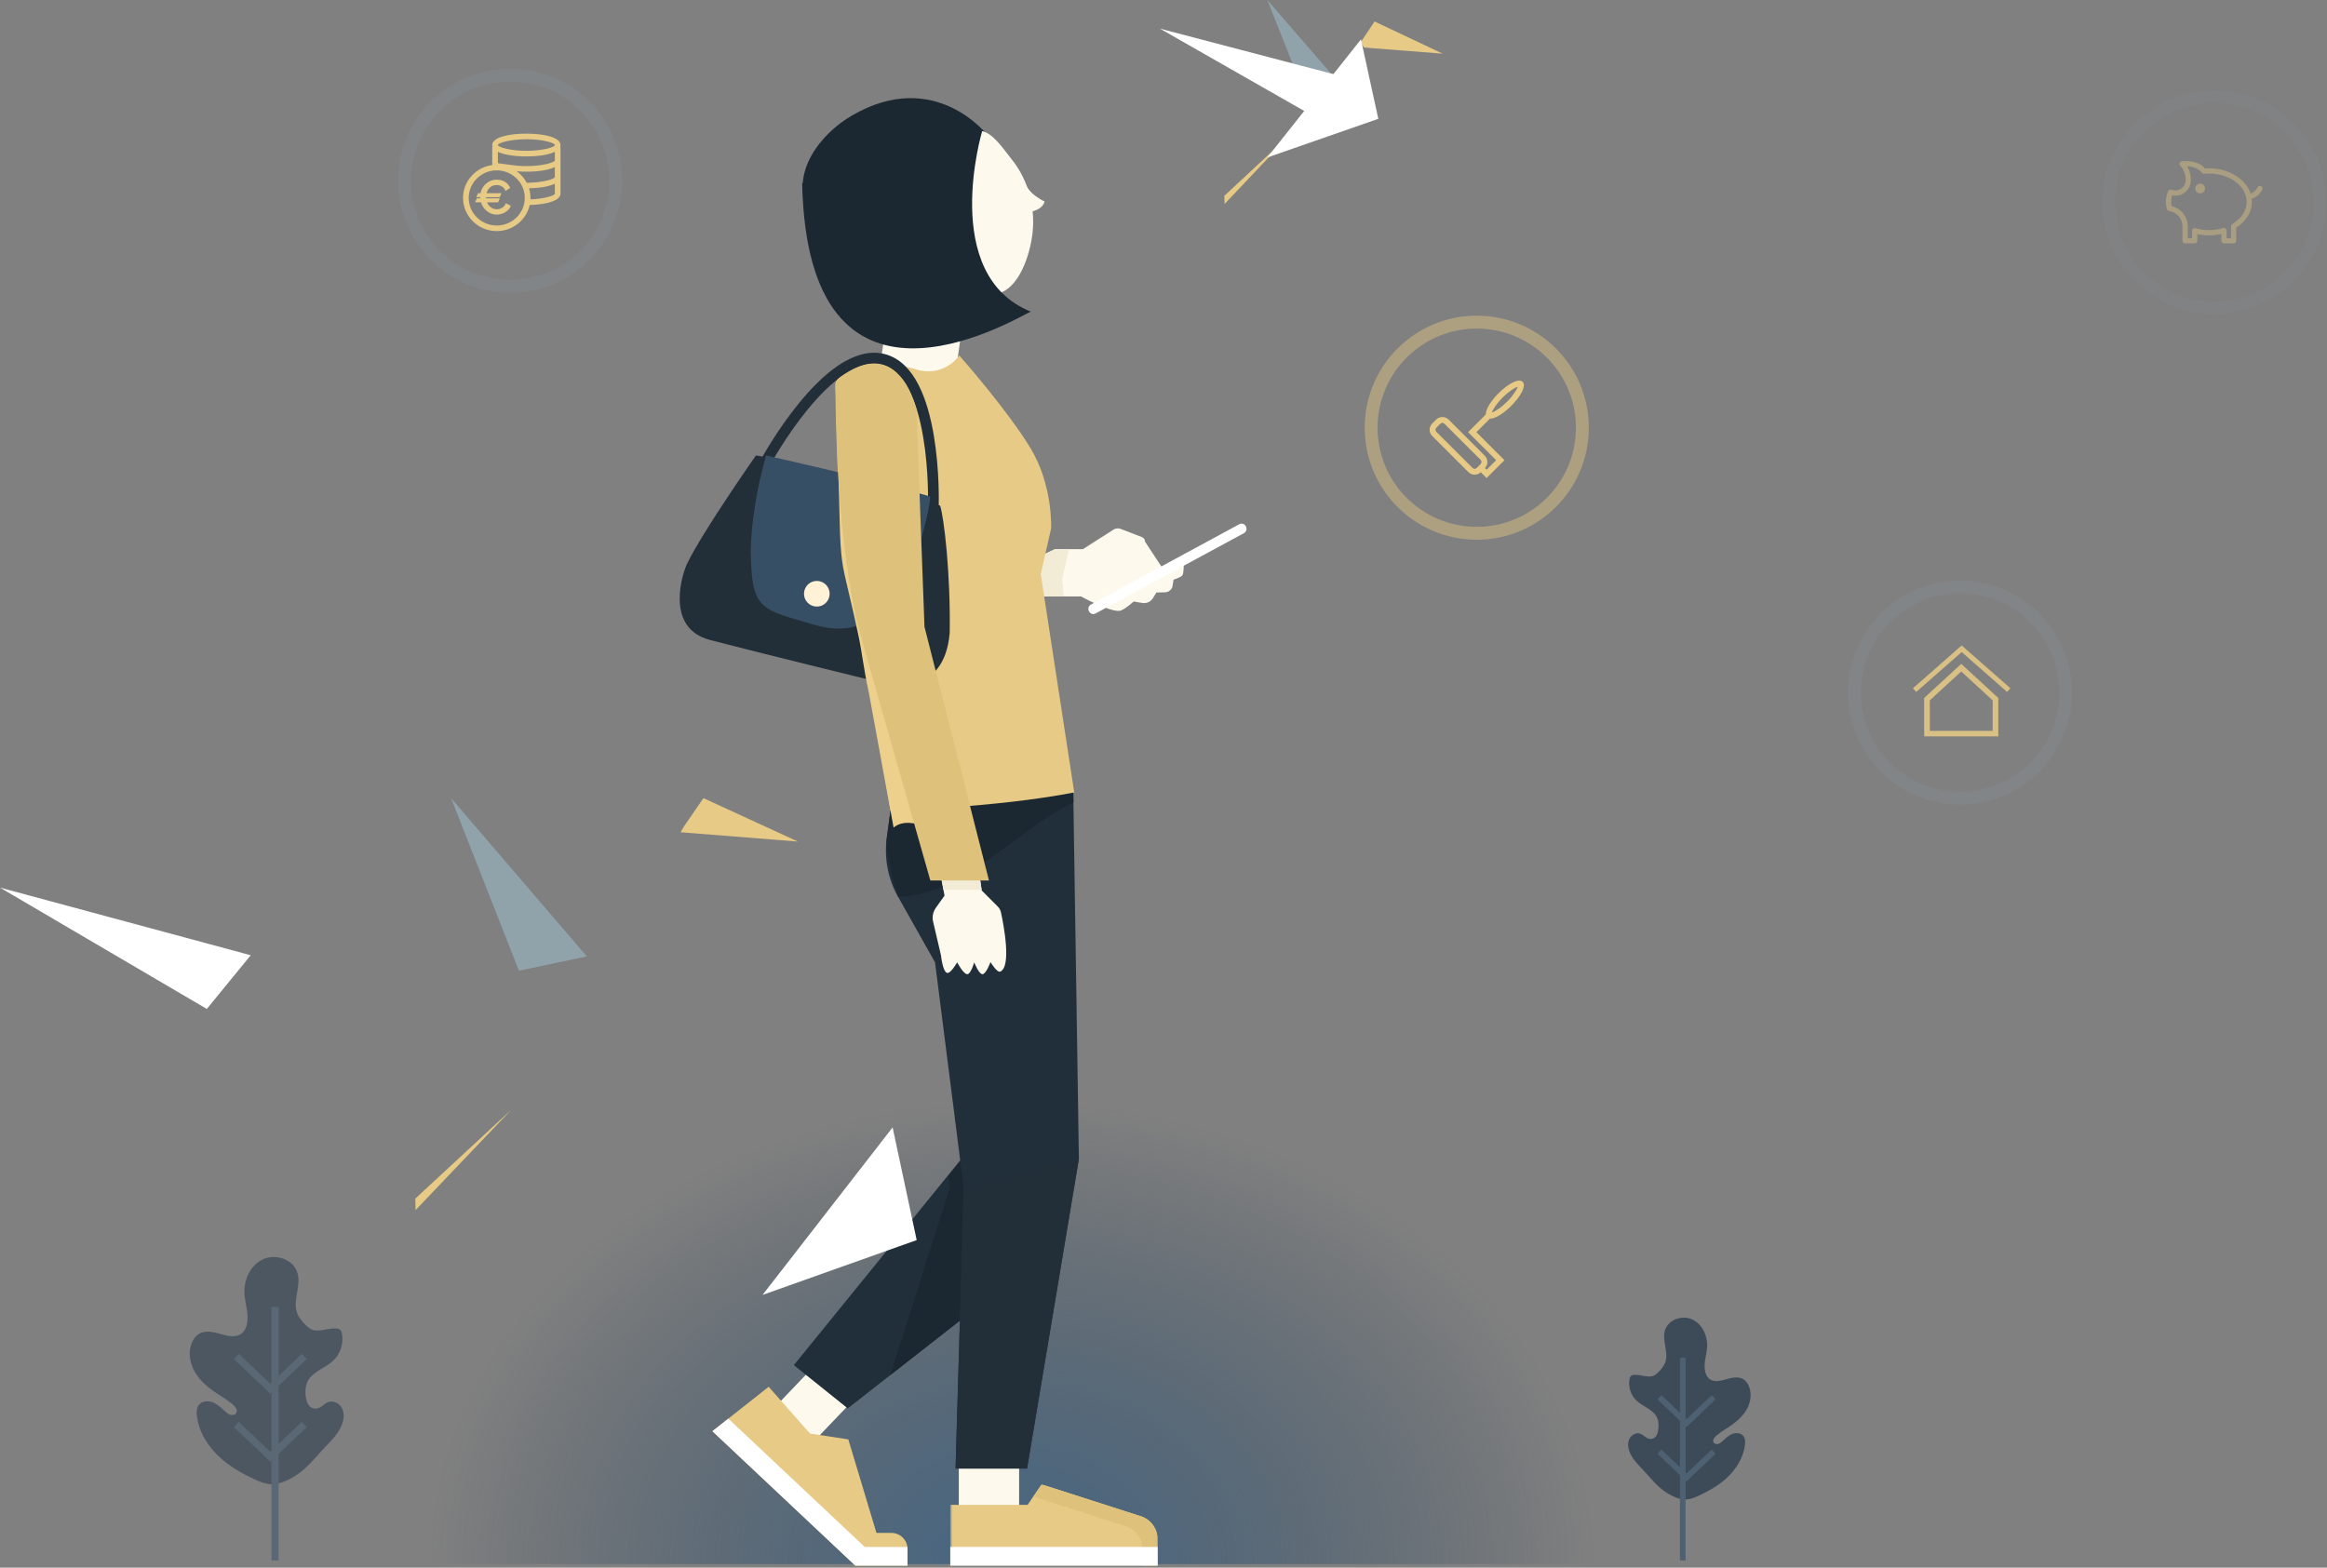 <?xml version="1.0" encoding="UTF-8"?>
<svg width="650px" height="438px" viewBox="0 0 650 438" version="1.1" xmlns="http://www.w3.org/2000/svg" xmlns:xlink="http://www.w3.org/1999/xlink">
    <rect x="0" y="0" width="650" height="438" fill="#808080" stroke="none"/>
    <!-- Generator: Sketch 50.2 (55047) - http://www.bohemiancoding.com/sketch -->
    <title>Illustration2</title>
    <desc>Created with Sketch.</desc>
    <defs>
        <linearGradient x1="56.569%" y1="50%" x2="88.408%" y2="78.966%" id="linearGradient-1">
            <stop stop-color="#2B668C" offset="0%"></stop>
            <stop stop-color="#303E47" offset="100%"></stop>
        </linearGradient>
        <radialGradient cx="52.108%" cy="100%" fx="52.108%" fy="100%" r="105.824%" gradientTransform="translate(0.521,1),scale(0.337,1),scale(1,0.796),translate(-0.521,-1)" id="radialGradient-2">
            <stop stop-color="#466784" offset="0%"></stop>
            <stop stop-color="#314659" stop-opacity="0" offset="100%"></stop>
        </radialGradient>
        <path d="M0.735,153 C17.838,66.332 113.076,0 228,0 C342.924,0 438.162,66.332 455.265,153 L0.735,153 Z" id="path-3"></path>
        <polygon id="path-5" points="1.871 2.082 59.799 2.082 59.799 24.787 1.871 24.787"></polygon>
        <polygon id="path-7" points="0.238 2.083 34.967 2.083 34.967 24.787 0.238 24.787"></polygon>
        <polygon id="path-9" points="22.828 14.155 24.828 14.155 24.828 85 22.828 85"></polygon>
        <polygon id="path-11" points="18.159 11.324 19.75 11.324 19.75 68 18.159 68"></polygon>
    </defs>
    <g id="PAGES-WEBBFRONT" stroke="none" stroke-width="1" fill="none" fill-rule="evenodd">
        <g id="01-Home-BLEU-2" transform="translate(-727, -138)">
            <g id="1LAME">
                <g id="Illustration2" transform="translate(727, 138)">
                    <g id="Rectangle" transform="translate(45, 284)">
                        <mask id="mask-4" fill="white">
                            <use xlink:href="#path-3"></use>
                        </mask>
                        <use id="Mask" fill="url(#radialGradient-2)" xlink:href="#path-3"></use>
                    </g>
                    <g id="Group-9" transform="translate(383, 90)">
                        <path d="M30.621,41.943 C30.157,42.388 29.544,42.63 28.907,42.63 C28.256,42.63 27.628,42.376 27.159,41.908 L17.06,31.824 C16.098,30.862 16.098,29.293 17.06,28.334 L18.154,27.24 C18.621,26.773 19.25,26.52 19.903,26.52 C20.554,26.52 21.182,26.773 21.651,27.24 L31.75,37.324 C32.701,38.274 32.712,39.818 31.784,40.781 L32.249,41.245 L34.92,38.579 L27.076,30.746 L32.037,25.792 C31.949,24.436 33.382,22.081 35.582,19.883 C37.71,17.76 40.008,16.338 41.366,16.338 C41.752,16.338 42.08,16.45 42.318,16.688 C43.386,17.753 41.867,20.67 39.118,23.414 C36.992,25.538 34.693,26.959 33.333,26.959 C33.288,26.959 33.244,26.957 33.2,26.954 L29.404,30.746 L37.248,38.579 L32.249,43.569 L30.621,41.943 Z M40.967,18.053 C40.015,18.339 38.318,19.476 36.746,21.046 C35.091,22.698 34.003,24.396 33.732,25.246 C34.684,24.96 36.381,23.822 37.954,22.252 C39.609,20.599 40.696,18.903 40.967,18.053 Z M19.903,28.163 C19.679,28.163 19.473,28.248 19.318,28.403 L18.224,29.494 C17.902,29.816 17.902,30.34 18.224,30.661 L28.323,40.746 C28.477,40.9 28.683,40.985 28.907,40.985 C29.132,40.985 29.338,40.9 29.492,40.746 L30.586,39.654 C30.908,39.332 30.908,38.809 30.586,38.487 L20.487,28.403 C20.332,28.248 20.126,28.163 19.903,28.163 Z" id="objectif-7" fill="#E6CA85" fill-rule="nonzero"></path>
                        <circle id="Oval-Copy-3" stroke="#E6CA85" stroke-width="3.6" opacity="0.434" cx="29.5" cy="29.5" r="29.5"></circle>
                    </g>
                    <g id="Group-5" transform="translate(324, 0)">
                        <polygon id="Fill-1" fill="#E6CA85" points="56 11.922 57.029 13.28 79 15 59.961 6"></polygon>
                        <polygon id="Fill-2" fill="#E6CA85" points="18 54.711 18.057 57 37 37"></polygon>
                        <polygon id="Fill-3" fill="#90A3AA" points="30 0 43.5 34 57 31.171"></polygon>
                        <polygon id="Fill-4" fill="#FFFFFF" points="42.065 32 51 21.38 0 8"></polygon>
                        <polygon id="Fill-5" fill="#FFFFFF" points="56.157 11 56.267 11.507 61 33.199 30 44"></polygon>
                    </g>
                    <g id="Group-12" opacity="0.868" transform="translate(518, 164)">
                        <path d="M29.954,16.339 L29.955,16.338 L30.477,16.797 L43.047,27.839 L43.569,28.298 L42.641,29.329 L42.119,28.871 L29.954,18.184 L17.788,28.871 L17.266,29.329 L16.338,28.298 L16.86,27.839 L29.431,16.797 L29.953,16.338 L29.954,16.339 Z M29.831,21.489 L40.181,31.007 L40.181,41.754 L19.481,41.754 L19.481,31.007 L29.831,21.489 Z M21.052,31.683 L21.052,40.201 L38.61,40.201 L38.61,31.683 L29.831,23.61 L21.052,31.683 Z" id="objectif-2" fill="#E6CA85" fill-rule="nonzero"></path>
                        <circle id="Oval-Copy-4" stroke="#899EA6" stroke-width="3.6" opacity="0.2" cx="29.5" cy="29.5" r="29.5"></circle>
                    </g>
                    <g id="Group-6" opacity="0.4" transform="translate(589, 27)">
                        <path d="M39.654,27.087 C40.176,26.901 40.627,26.584 41.011,26.173 C41.188,25.985 41.338,25.789 41.461,25.599 C41.534,25.484 41.583,25.396 41.606,25.35 C41.779,24.985 42.213,24.829 42.579,25 C42.944,25.172 43.102,25.605 42.932,25.969 C42.792,26.273 42.506,26.725 42.075,27.184 C41.498,27.801 40.798,28.27 39.97,28.525 C40.004,28.811 40.021,29.101 40.021,29.394 C40.021,32.22 38.434,34.836 35.651,36.623 L35.651,40.267 C35.651,40.672 35.323,40.999 34.919,40.999 L32.236,40.999 C31.832,40.999 31.504,40.672 31.504,40.267 L31.504,38.364 C29.309,38.887 27.001,38.907 24.778,38.408 L24.778,40.268 C24.778,40.673 24.451,41 24.046,41 L21.363,41 C20.959,41 20.631,40.673 20.631,40.268 L20.634,36.494 C20.626,36.449 20.622,36.405 20.622,36.361 C20.622,36.314 20.626,36.267 20.631,36.235 C20.631,34.098 19.05,32.287 16.874,31.941 C16.591,31.896 16.361,31.69 16.284,31.414 C16.096,30.74 16,30.06 16,29.394 C16,28.376 16.215,27.365 16.638,26.389 C16.796,26.025 17.215,25.853 17.584,26.002 C17.931,26.142 18.291,26.213 18.657,26.213 C20.213,26.213 21.475,24.956 21.527,23.347 C21.575,21.841 20.903,20.21 20.018,19.326 C19.824,19.133 19.755,18.847 19.837,18.587 C19.919,18.326 20.141,18.134 20.411,18.087 C20.492,18.074 20.597,18.059 20.756,18.043 C21.027,18.016 21.328,18 21.652,18 C23.678,18 25.591,18.583 26.953,20.061 C27.333,20.03 27.673,20.014 28.008,20.014 C33.608,20.014 38.334,23.02 39.654,27.087 Z M23.314,39.536 L23.314,37.463 C23.314,37.233 23.423,37.016 23.606,36.878 C23.79,36.739 24.028,36.696 24.251,36.761 C26.808,37.51 29.518,37.482 32.019,36.706 C32.241,36.637 32.483,36.678 32.67,36.816 C32.857,36.953 32.968,37.172 32.968,37.405 L32.968,39.535 L34.186,39.535 L34.186,36.215 C34.186,35.957 34.322,35.719 34.543,35.587 C37.098,34.066 38.556,31.808 38.556,29.394 C38.556,25.042 33.833,21.478 28.008,21.478 C27.616,21.478 27.233,21.502 26.709,21.551 C26.462,21.572 26.223,21.471 26.07,21.279 C25.08,20.044 23.56,19.503 21.946,19.464 C22.634,20.62 23.033,22.023 22.99,23.394 C22.911,25.794 21.008,27.676 18.656,27.676 C18.352,27.676 18.049,27.644 17.752,27.579 C17.561,28.179 17.464,28.787 17.464,29.394 C17.464,29.787 17.506,30.189 17.59,30.593 C20.238,31.235 22.095,33.55 22.095,36.252 C22.095,36.327 22.095,36.341 22.095,36.365 L22.095,39.536 L23.314,39.536 Z M26.925,25.661 C26.925,26.416 26.319,27.024 25.563,27.024 C24.81,27.024 24.202,26.415 24.202,25.661 C24.202,24.908 24.811,24.298 25.563,24.298 C26.319,24.298 26.925,24.906 26.925,25.661 Z" id="objectif-4" fill="#E6CA85" fill-rule="nonzero"></path>
                        <circle id="Oval-Copy" stroke="#899EA6" stroke-width="3.6" opacity="0.2" cx="29.5" cy="29.5" r="29.5"></circle>
                    </g>
                    <g id="Group-10" transform="translate(113, 21)">
                        <circle id="Oval-Copy-6" stroke="#899EA6" stroke-width="3.6" opacity="0.2" cx="29.5" cy="29.5" r="29.5"></circle>
                        <path d="M41.981,23.785 L41.981,21.413 C40.287,22.253 37.388,22.705 34.031,22.705 C30.673,22.705 27.775,22.253 26.081,21.413 L26.081,24.585 C26.127,24.591 26.172,24.601 26.216,24.616 C26.595,24.692 30.829,25.234 31.46,25.298 C32.284,25.37 33.15,25.407 34.031,25.407 C38.426,25.407 41.981,24.422 41.981,23.785 Z M41.981,25.677 C40.287,26.516 37.388,26.969 34.031,26.969 C33.115,26.969 32.217,26.932 31.359,26.858 C32.531,27.713 33.494,28.828 34.16,30.117 C34.247,30.083 34.341,30.064 34.439,30.063 C38.607,30.01 41.98,29.038 41.98,28.444 C41.98,28.434 41.981,28.425 41.981,28.415 L41.981,25.677 Z M41.981,30.321 C40.408,31.1 37.802,31.554 34.775,31.62 C35.037,32.47 35.178,33.37 35.178,34.303 C35.178,34.437 35.175,34.571 35.169,34.704 C38.983,34.558 41.98,33.655 41.98,33.104 C41.98,33.091 41.981,33.078 41.981,33.064 C41.981,33.056 41.981,33.047 41.981,33.038 L41.981,30.321 Z M43.568,33.078 C43.569,33.087 43.569,33.095 43.569,33.104 C43.569,35.012 39.915,36.141 34.963,36.275 C34.042,40.44 30.264,43.569 25.757,43.569 C20.563,43.569 16.338,39.413 16.338,34.303 C16.338,29.615 19.895,25.729 24.492,25.12 L24.492,20.281 C24.492,20.167 24.517,20.06 24.561,19.963 C24.516,19.821 24.492,19.674 24.492,19.522 C24.492,17.49 28.679,16.338 34.031,16.338 C39.382,16.338 43.569,17.49 43.569,19.522 C43.569,19.674 43.546,19.821 43.501,19.962 C43.545,20.06 43.569,20.167 43.569,20.281 L43.569,33.038 C43.569,33.051 43.569,33.065 43.568,33.078 Z M25.757,26.599 C21.44,26.599 17.927,30.055 17.927,34.303 C17.927,38.551 21.44,42.007 25.757,42.007 C30.075,42.007 33.589,38.551 33.589,34.303 C33.589,30.055 30.076,26.599 25.757,26.599 Z M23.366,36.135 C23.547,36.41 23.755,36.64 24.004,36.84 C24.25,37.037 24.514,37.187 24.815,37.302 C25.124,37.414 25.436,37.471 25.754,37.471 C25.97,37.471 26.198,37.443 26.455,37.388 C26.683,37.334 26.914,37.243 27.141,37.119 C27.37,36.99 27.572,36.837 27.753,36.652 C27.946,36.455 28.102,36.231 28.216,35.981 L28.316,35.761 L29.698,36.506 L29.618,36.692 C29.455,37.07 29.233,37.393 28.941,37.68 C28.659,37.958 28.341,38.189 27.989,38.377 C27.637,38.569 27.257,38.715 26.866,38.81 C26.484,38.908 26.097,38.955 25.704,38.955 C25.144,38.955 24.627,38.858 24.154,38.661 C23.675,38.465 23.254,38.208 22.874,37.882 C22.506,37.566 22.182,37.185 21.901,36.744 C21.661,36.362 21.471,35.953 21.337,35.528 L19.705,35.528 L20.193,34.407 L21.116,34.407 C21.109,34.305 21.104,34.201 21.102,34.093 L20.037,34.093 L20.524,32.972 L21.218,32.972 C21.319,32.513 21.474,32.083 21.685,31.684 C21.926,31.207 22.246,30.781 22.634,30.423 C23.023,30.056 23.485,29.76 24.003,29.544 C24.538,29.317 25.128,29.204 25.776,29.204 C26.646,29.204 27.4,29.401 28.038,29.797 C28.669,30.191 29.144,30.711 29.443,31.34 L29.527,31.516 L28.21,32.357 L28.099,32.125 C27.968,31.85 27.819,31.631 27.636,31.449 C27.454,31.266 27.264,31.125 27.051,31.011 C26.823,30.896 26.603,30.816 26.389,30.776 C26.154,30.724 25.93,30.699 25.712,30.699 C25.308,30.699 24.946,30.768 24.627,30.905 C24.295,31.05 24.019,31.231 23.783,31.46 C23.531,31.7 23.327,31.97 23.175,32.268 C23.057,32.492 22.961,32.729 22.888,32.976 L27.076,32.976 L26.589,34.097 L22.744,34.097 C22.745,34.211 22.749,34.318 22.758,34.418 L26.615,34.418 L26.128,35.539 L23.042,35.539 C23.131,35.745 23.239,35.943 23.366,36.135 Z M34.031,17.901 C29.764,17.901 26.081,18.893 26.081,19.522 C26.081,20.151 29.764,21.143 34.031,21.143 C38.426,21.143 41.981,20.159 41.981,19.522 C41.981,18.885 38.426,17.901 34.031,17.901 Z" id="objectif-8" fill="#E6CA85" fill-rule="nonzero"></path>
                    </g>
                    <g id="femme" transform="translate(186, 13)">
                        <polygon id="Fill-1" fill="#FDF9ED" points="81.826 418.563 98.67 418.563 98.67 388.182 81.826 388.182"></polygon>
                        <polygon id="Fill-2" fill="#FDF9ED" points="36.51 394.753 26.033 384.769 43.982 366.005 54.459 375.994"></polygon>
                        <g id="Group-45" transform="translate(0, 0.462)">
                            <polygon id="Fill-5" fill="#FDF9ED" transform="translate(72.617, 73.835) rotate(-28) translate(-72.617, -73.835) " points="66.765 99.945 49.613 87.569 78.469 47.725 95.622 60.101"></polygon>
                            <g id="Group-8" transform="translate(71, 50.5) rotate(-35) translate(-71, -50.5) translate(38, 13)">
                                <path d="M10.667,14.307 C9.078,22.271 12.44,36.594 18.351,53.602 L45.379,44.491 L63.479,27.062 C63.479,27.062 62.519,2.891 35.583,0.633 C25.096,-0.244 12.718,4.005 10.667,14.307 Z" id="Fill-3" fill="#1B2731"></path>
                                <path d="M63.292,25.552 C65.102,28.289 64.884,33.013 65.112,36.151 C65.689,44.048 62.507,52.039 56.972,57.653 C52.996,61.686 44.543,68.168 38.566,63.748 L33.475,60.833 C28.605,57.234 27.311,50.51 30.5,45.364 L32.28,42.486 C32.28,42.486 30.39,43.711 30.5,36.706 C30.542,33.925 31.364,30.202 33.909,29.079 C34.858,28.66 38.866,29.327 39.256,29.872 C40.073,31.015 40.155,35.824 40.145,38.164 C40.145,38.436 40.515,38.52 40.632,38.28 C43.433,32.569 47.461,26.192 53.94,24.268 C55.934,23.678 58.005,23.614 60.039,24.025 C61.921,24.409 62.753,24.737 63.292,25.552" id="Fill-7" fill="#FDF9ED"></path>
                                <path d="M45.071,74.152 C38.358,73.094 -26.79,68.191 13.346,8.152 C68.817,14.169 58.464,15.72 62.878,25.072 C62.878,25.072 30.054,51.041 45.071,74.152 Z" id="Fill-44" fill="#1B2731"></path>
                                <path d="M64.243,44.017 C64.082,45.681 64.224,47.144 64.671,48.406 C65.118,49.669 65.526,50.587 65.896,51.161 C64.794,52.115 63.215,52.175 61.159,51.34 C59.103,50.506 60.131,48.064 64.243,44.017 Z" id="Path-9" fill="#FDF9ED"></path>
                            </g>
                            <polygon id="Fill-11" fill="#212F3B" points="87.62 304.095 35.743 367.958 50.799 380.044 99.403 341.987"></polygon>
                            <polygon id="Fill-13" fill="#1B2731" points="79.273 318.469 62.705 370.724 99.401 341.986 87.62 304.095 78.854 315.172"></polygon>
                            <path d="M113.77,206.316 L115.369,310.301 L100.884,396.856 L80.918,396.856 L83.2,318.468 L75.184,255.423 L64.848,237.081 C62.042,232.102 60.94,226.349 61.702,220.69 L62.747,212.956 L113.77,206.316 Z" id="Fill-15" fill="#212F3B"></path>
                            <polyline id="Fill-17" fill="#232F38" points="115.368 310.302 100.883 396.857 80.919 396.857 83.201 318.469"></polyline>
                            <path d="M132.487,148.494 L133.041,147.889 L138.905,145.554 L133.843,137.89 C133.843,137.315 133.491,136.802 132.952,136.594 L127.042,134.311 C126.379,134.056 125.634,134.13 125.038,134.512 L116.497,139.972 L108.707,139.972 L102.097,143.048 L102.097,153.176 L115.951,153.176 C115.951,153.176 123.888,157.536 126.751,157.204 C127.923,157.07 130.68,154.591 130.68,154.591 L133.041,155.005 C134.248,155.216 135.458,154.663 136.086,153.615 L137.007,152.086 L139.493,152.024 C140.516,151.996 141.375,151.245 141.534,150.234 L141.805,148.494 C141.805,148.494 143.869,147.852 144.261,147.297 C144.753,146.603 144.643,143.921 144.643,143.921 L140.824,145.554 L125.879,153.831 L123.83,153.176 L132.487,148.494 Z" id="Fill-19" fill="#FDF9ED"></path>
                            <polygon id="Fill-21" fill="#F2EBD6" points="110.707 148.277 112.634 139.973 108.705 139.973 102.097 143.049 102.097 153.177 111.119 153.177"></polygon>
                            <path d="M113.77,206.316 L62.747,212.956 L61.702,220.69 C61.183,224.539 63.691,233.418 64.848,237.081 C83.2,236.653 97.892,218.355 113.859,210.718 L113.77,206.316 Z" id="Fill-23" fill="#1B2731"></path>
                            <path d="M81.962,85.865 C79.349,89.472 74.767,91.078 70.469,89.896 L55.847,85.865 C55.847,85.865 47.279,91.108 47.364,94.05 C49.07,153.63 47.55,133.429 53.495,162.982 C59.594,193.296 62.746,212.957 62.746,212.957 C62.746,212.957 91.567,212.3 114.071,207.947 L104.709,146.92 L107.605,134.219 C107.605,134.219 108.198,122.26 101.885,111.807 C95.357,100.995 81.962,85.865 81.962,85.865 Z" id="Fill-25" fill="#E6CA85"></path>
                            <g id="sac" transform="translate(48.649, 129.249) rotate(14) translate(-48.649, -129.249) translate(9.649, 85.249)">
                                <path d="M15.511,35.917 C15.511,35.917 24.678,0.167 40.345,0.001 C56.011,-0.166 63.845,35.917 63.845,35.917" id="Stroke-12" stroke="#232F38" stroke-width="3" stroke-linecap="round"></path>
                                <path d="M12.463,34.685 C12.463,34.685 3.13,58.983 1.13,68.649 C0.63,70.649 -1.037,87.649 12.463,87.816 C25.963,87.983 63.297,87.816 63.297,87.816 C63.297,87.816 79.963,87.816 76.963,69.649 C73.297,53.816 67.63,38.774 65.797,35.878 C64.13,34.983 15.797,34.053 12.463,34.685" id="Fill-5" fill="#232F38"></path>
                                <path d="M15.226,34.023 C15.226,34.023 41.392,33.231 62.392,34.023 C63.059,34.316 63.892,53.983 60.059,63.316 C58.892,65.316 55.059,77.316 39.892,76.649 C24.726,75.983 21.892,77.149 17.892,62.316 C16.892,59.149 14.726,47.731 15.226,34.023" id="Fill-8" fill="#374F65"></path>
                                <path d="M41.899,68.066 C41.899,70.045 40.295,71.649 38.315,71.649 C36.336,71.649 34.732,70.045 34.732,68.066 C34.732,66.087 36.336,64.483 38.315,64.483 C40.295,64.483 41.899,66.087 41.899,68.066" id="Fill-10" fill="#FFF2D7"></path>
                            </g>
                            <g id="Group-3" transform="translate(140.478, 145.646) scale(-1, 1) rotate(-17) translate(-140.478, -145.646) translate(121.978, 127.146)" fill="#FFFFFF">
                                <path d="M36.434,36.156 L36.353,36.238 C35.831,36.768 34.985,36.768 34.463,36.238 L1.391,2.656 C0.868,2.126 0.868,1.267 1.391,0.737 L1.471,0.655 C1.994,0.124 2.839,0.124 3.362,0.655 L36.434,34.238 C36.956,34.767 36.956,35.625 36.434,36.156" id="Fill-1"></path>
                            </g>
                            <g id="Group-32" transform="translate(77.567, 399.194)">
                                <mask id="mask-6" fill="white">
                                    <use xlink:href="#path-5"></use>
                                </mask>
                                <g id="Clip-31"></g>
                                <path d="M1.871,7.8 L1.871,24.789 L59.799,24.789 L59.799,17.415 C59.799,14.582 58.029,12.051 55.367,11.07 L27.399,2.082 L23.471,7.8 L1.871,7.8 Z" id="Fill-30" fill="#E6CA85" mask="url(#mask-6)"></path>
                            </g>
                            <g id="Group-35" transform="translate(102.4, 399.194)">
                                <mask id="mask-8" fill="white">
                                    <use xlink:href="#path-7"></use>
                                </mask>
                                <g id="Clip-34"></g>
                                <path d="M30.532,11.07 L2.565,2.083 L0.238,5.469 L26.343,13.859 C29.007,14.838 30.775,17.371 30.775,20.204 L30.775,24.787 L34.967,24.787 L34.967,17.416 C34.967,14.583 33.197,12.052 30.532,11.07" id="Fill-33" fill="#DEC17B" mask="url(#mask-8)"></path>
                            </g>
                            <polygon id="Fill-36" fill="#FFFFFF" points="79.437 423.98 137.365 423.98 137.365 418.753 79.437 418.753"></polygon>
                            <path d="M28.71,374.002 L13,386.415 L52.927,423.981 L67.492,423.981 L67.492,419.324 C67.492,416.845 65.478,414.835 62.992,414.835 L58.82,414.835 L50.963,388.702 L40.247,387.067 L28.71,374.002 Z" id="Fill-38" fill="#E6CA85"></path>
                            <path d="M55.546,418.753 L17.442,382.904 L12.999,386.414 L52.929,423.981 L67.494,423.981 L67.494,419.323 C67.494,419.127 67.459,418.942 67.434,418.753 L55.546,418.753 Z" id="Fill-39" fill="#FFFFFF"></path>
                            <path d="M88.22,235.332 L92.722,239.85 C93.162,240.291 93.462,240.834 93.594,241.439 C94.331,244.857 96.624,256.656 93.385,258.009 C92.509,258.378 90.671,255.347 90.671,255.347 C90.671,255.347 89.452,258.718 88.436,258.728 C87.425,258.743 86.126,255.419 86.126,255.419 C86.126,255.419 85.2,258.634 84.252,258.728 C83.159,258.839 81.368,255.419 81.368,255.419 C81.368,255.419 79.578,258.579 78.585,258.371 C77.311,258.103 76.851,253.473 76.851,253.473 L74.646,244.059 C74.333,242.721 74.609,241.315 75.403,240.195 L77.832,236.772 L76.166,227.819 L86.884,226.267 L88.22,235.332 Z" id="Fill-40" fill="#FDF9ED"></path>
                            <polygon id="Fill-41" fill="#F2EBD6" points="86.884 226.267 76.166 227.818 77.534 235.17 88.195 235.17"></polygon>
                            <path d="M83.212,218.581 L69.688,165.352 L69.213,103.628 L53.298,89.547 C53.298,89.547 50.683,91.16 48.356,93.099 C47.879,93.763 47.591,94.393 47.608,94.945 C49.315,154.525 47.43,134.398 53.737,163.877 C54.912,169.362 55.088,172.639 56.7,180.112 L63.604,217.773 C68.717,213.47 77.634,221.214 83.212,218.581" id="Fill-42" fill="#ECD08C"></path>
                            <path d="M51.464,90.178 C46.537,92.9 47.37,93.342 47.387,96.284 C47.678,143.166 54.614,164.828 54.614,164.828 L73.874,232.555 L90.25,232.555 L72.238,161.67 L69.983,100.788 C68.843,96.99 67.481,94.143 65.896,92.246 C62.057,87.65 57.246,86.961 51.464,90.178 Z" id="Fill-43" fill="#DEC17B"></path>
                        </g>
                    </g>
                    <g id="Group-17" opacity="0.546" transform="translate(53, 351)">
                        <g id="Group-3" fill="#233648">
                            <path d="M27.733,62.331 C27.615,62.387 27.495,62.447 27.377,62.503 C23.665,64.279 21.695,63.981 18.079,62.311 C14.749,60.775 11.519,58.951 8.759,56.513 C5.267,53.427 2.557,49.257 1.993,44.629 C1.867,43.593 1.873,42.455 2.489,41.611 C3.337,40.451 5.071,40.279 6.411,40.795 C7.751,41.313 8.805,42.359 9.871,43.319 C10.323,43.727 10.807,44.137 11.397,44.297 C11.985,44.455 12.707,44.289 13.007,43.759 C13.489,42.911 12.665,41.935 11.915,41.311 C10.181,39.867 8.555,39.031 6.735,37.749 C4.451,36.141 2.337,34.177 1.083,31.681 C-0.171,29.185 -0.451,26.089 0.853,23.619 C1.251,22.869 1.795,22.179 2.513,21.725 C3.787,20.921 5.423,20.961 6.897,21.279 C8.369,21.593 9.791,22.153 11.291,22.309 C14.833,22.679 16.225,20.187 16.155,16.925 C16.107,14.739 15.401,12.617 15.275,10.433 C15.053,6.591 16.949,2.495 20.431,0.853 C23.911,-0.793 28.773,0.783 30.017,4.425 C31.371,8.383 28.281,12.827 30.325,16.611 C30.991,17.845 32.499,19.539 33.677,20.269 C35.619,21.471 38.417,20.057 40.681,20.161 C41.183,20.185 41.729,20.255 42.081,20.615 C42.341,20.879 42.447,21.257 42.517,21.623 C43.051,24.373 42.057,27.371 39.983,29.257 C37.643,31.389 33.581,32.475 32.585,35.813 C31.967,37.885 32.235,43.053 35.533,42.529 C36.771,42.331 37.599,41.109 38.787,40.705 C40.255,40.209 41.937,41.185 42.593,42.589 C43.251,43.991 43.055,45.667 42.483,47.109 C41.581,49.383 39.841,51.207 38.143,52.967 C34.645,56.597 32.347,60.055 27.733,62.331" id="Fill-1"></path>
                        </g>
                        <mask id="mask-10" fill="white">
                            <use xlink:href="#path-9"></use>
                        </mask>
                        <use id="Clip-5" fill="#3A556D" xlink:href="#path-9"></use>
                        <polyline id="Stroke-7" stroke="#3A556D" stroke-width="2" points="32 28 22.501 37 13 28"></polyline>
                        <polyline id="Stroke-9" stroke="#3A556D" stroke-width="2" points="32 47 22.501 56 13 47"></polyline>
                    </g>
                    <g id="Group-17" opacity="0.722" transform="translate(471.5, 402) scale(-1, 1) translate(-471.5, -402) translate(454, 368)">
                        <g id="Group-3" fill="#233648">
                            <path d="M22.061,49.865 C21.967,49.91 21.871,49.958 21.777,50.002 C18.825,51.423 17.258,51.185 14.381,49.849 C11.732,48.62 9.163,47.161 6.968,45.21 C4.19,42.742 2.034,39.406 1.586,35.703 C1.485,34.874 1.49,33.964 1.98,33.289 C2.655,32.361 4.034,32.223 5.1,32.636 C6.166,33.05 7.004,33.887 7.852,34.655 C8.212,34.982 8.597,35.31 9.066,35.438 C9.534,35.564 10.108,35.431 10.347,35.007 C10.73,34.329 10.075,33.548 9.478,33.049 C8.099,31.894 6.805,31.225 5.358,30.199 C3.541,28.913 1.859,27.342 0.862,25.345 C-0.136,23.348 -0.358,20.871 0.679,18.895 C0.995,18.295 1.428,17.743 1.999,17.38 C3.013,16.737 4.314,16.769 5.487,17.023 C6.657,17.274 7.789,17.722 8.982,17.847 C11.799,18.143 12.907,16.15 12.851,13.54 C12.813,11.791 12.251,10.094 12.151,8.346 C11.974,5.273 13.482,1.996 16.252,0.682 C19.02,-0.634 22.888,0.626 23.877,3.54 C24.955,6.706 22.497,10.262 24.122,13.289 C24.652,14.276 25.852,15.631 26.789,16.215 C28.334,17.177 30.559,16.046 32.36,16.129 C32.76,16.148 33.194,16.204 33.474,16.492 C33.681,16.703 33.765,17.006 33.821,17.298 C34.245,19.498 33.455,21.897 31.805,23.406 C29.944,25.111 26.712,25.98 25.92,28.65 C25.429,30.308 25.642,34.442 28.265,34.023 C29.25,33.865 29.909,32.887 30.854,32.564 C32.021,32.167 33.359,32.948 33.881,34.071 C34.405,35.193 34.249,36.534 33.794,37.687 C33.076,39.506 31.692,40.966 30.341,42.374 C27.559,45.278 25.731,48.044 22.061,49.865" id="Fill-1"></path>
                        </g>
                        <mask id="mask-12" fill="white">
                            <use xlink:href="#path-11"></use>
                        </mask>
                        <use id="Clip-5" fill="#3A556D" xlink:href="#path-11"></use>
                        <polyline id="Stroke-7" stroke="#3A556D" stroke-width="1.6" points="25.455 22.4 17.899 29.6 10.341 22.4"></polyline>
                        <polyline id="Stroke-9" stroke="#3A556D" stroke-width="1.6" points="25.455 37.6 17.899 44.8 10.341 37.6"></polyline>
                    </g>
                    <polygon id="Fill-5" fill="#FFFFFF" points="249.331 315 249.485 315.719 256.059 346.483 213 361.8"></polygon>
                    <polygon id="Fill-4" fill="#FFFFFF" points="57.766 281.897 70.035 266.897 0 248"></polygon>
                    <polygon id="Fill-1" fill="#E6CA85" points="191 230.984 190.099 232.53 222.883 235.133 196.491 223"></polygon>
                    <polygon id="Fill-2" fill="#E6CA85" points="116 334.889 116.081 338.105 142.88 310"></polygon>
                    <polygon id="Fill-3" fill="#90A3AA" points="126 223 144.958 271.226 163.915 267.214"></polygon>
                    <path d="" id="Path-7" stroke="#979797"></path>
                </g>
            </g>
        </g>
    </g>
</svg>